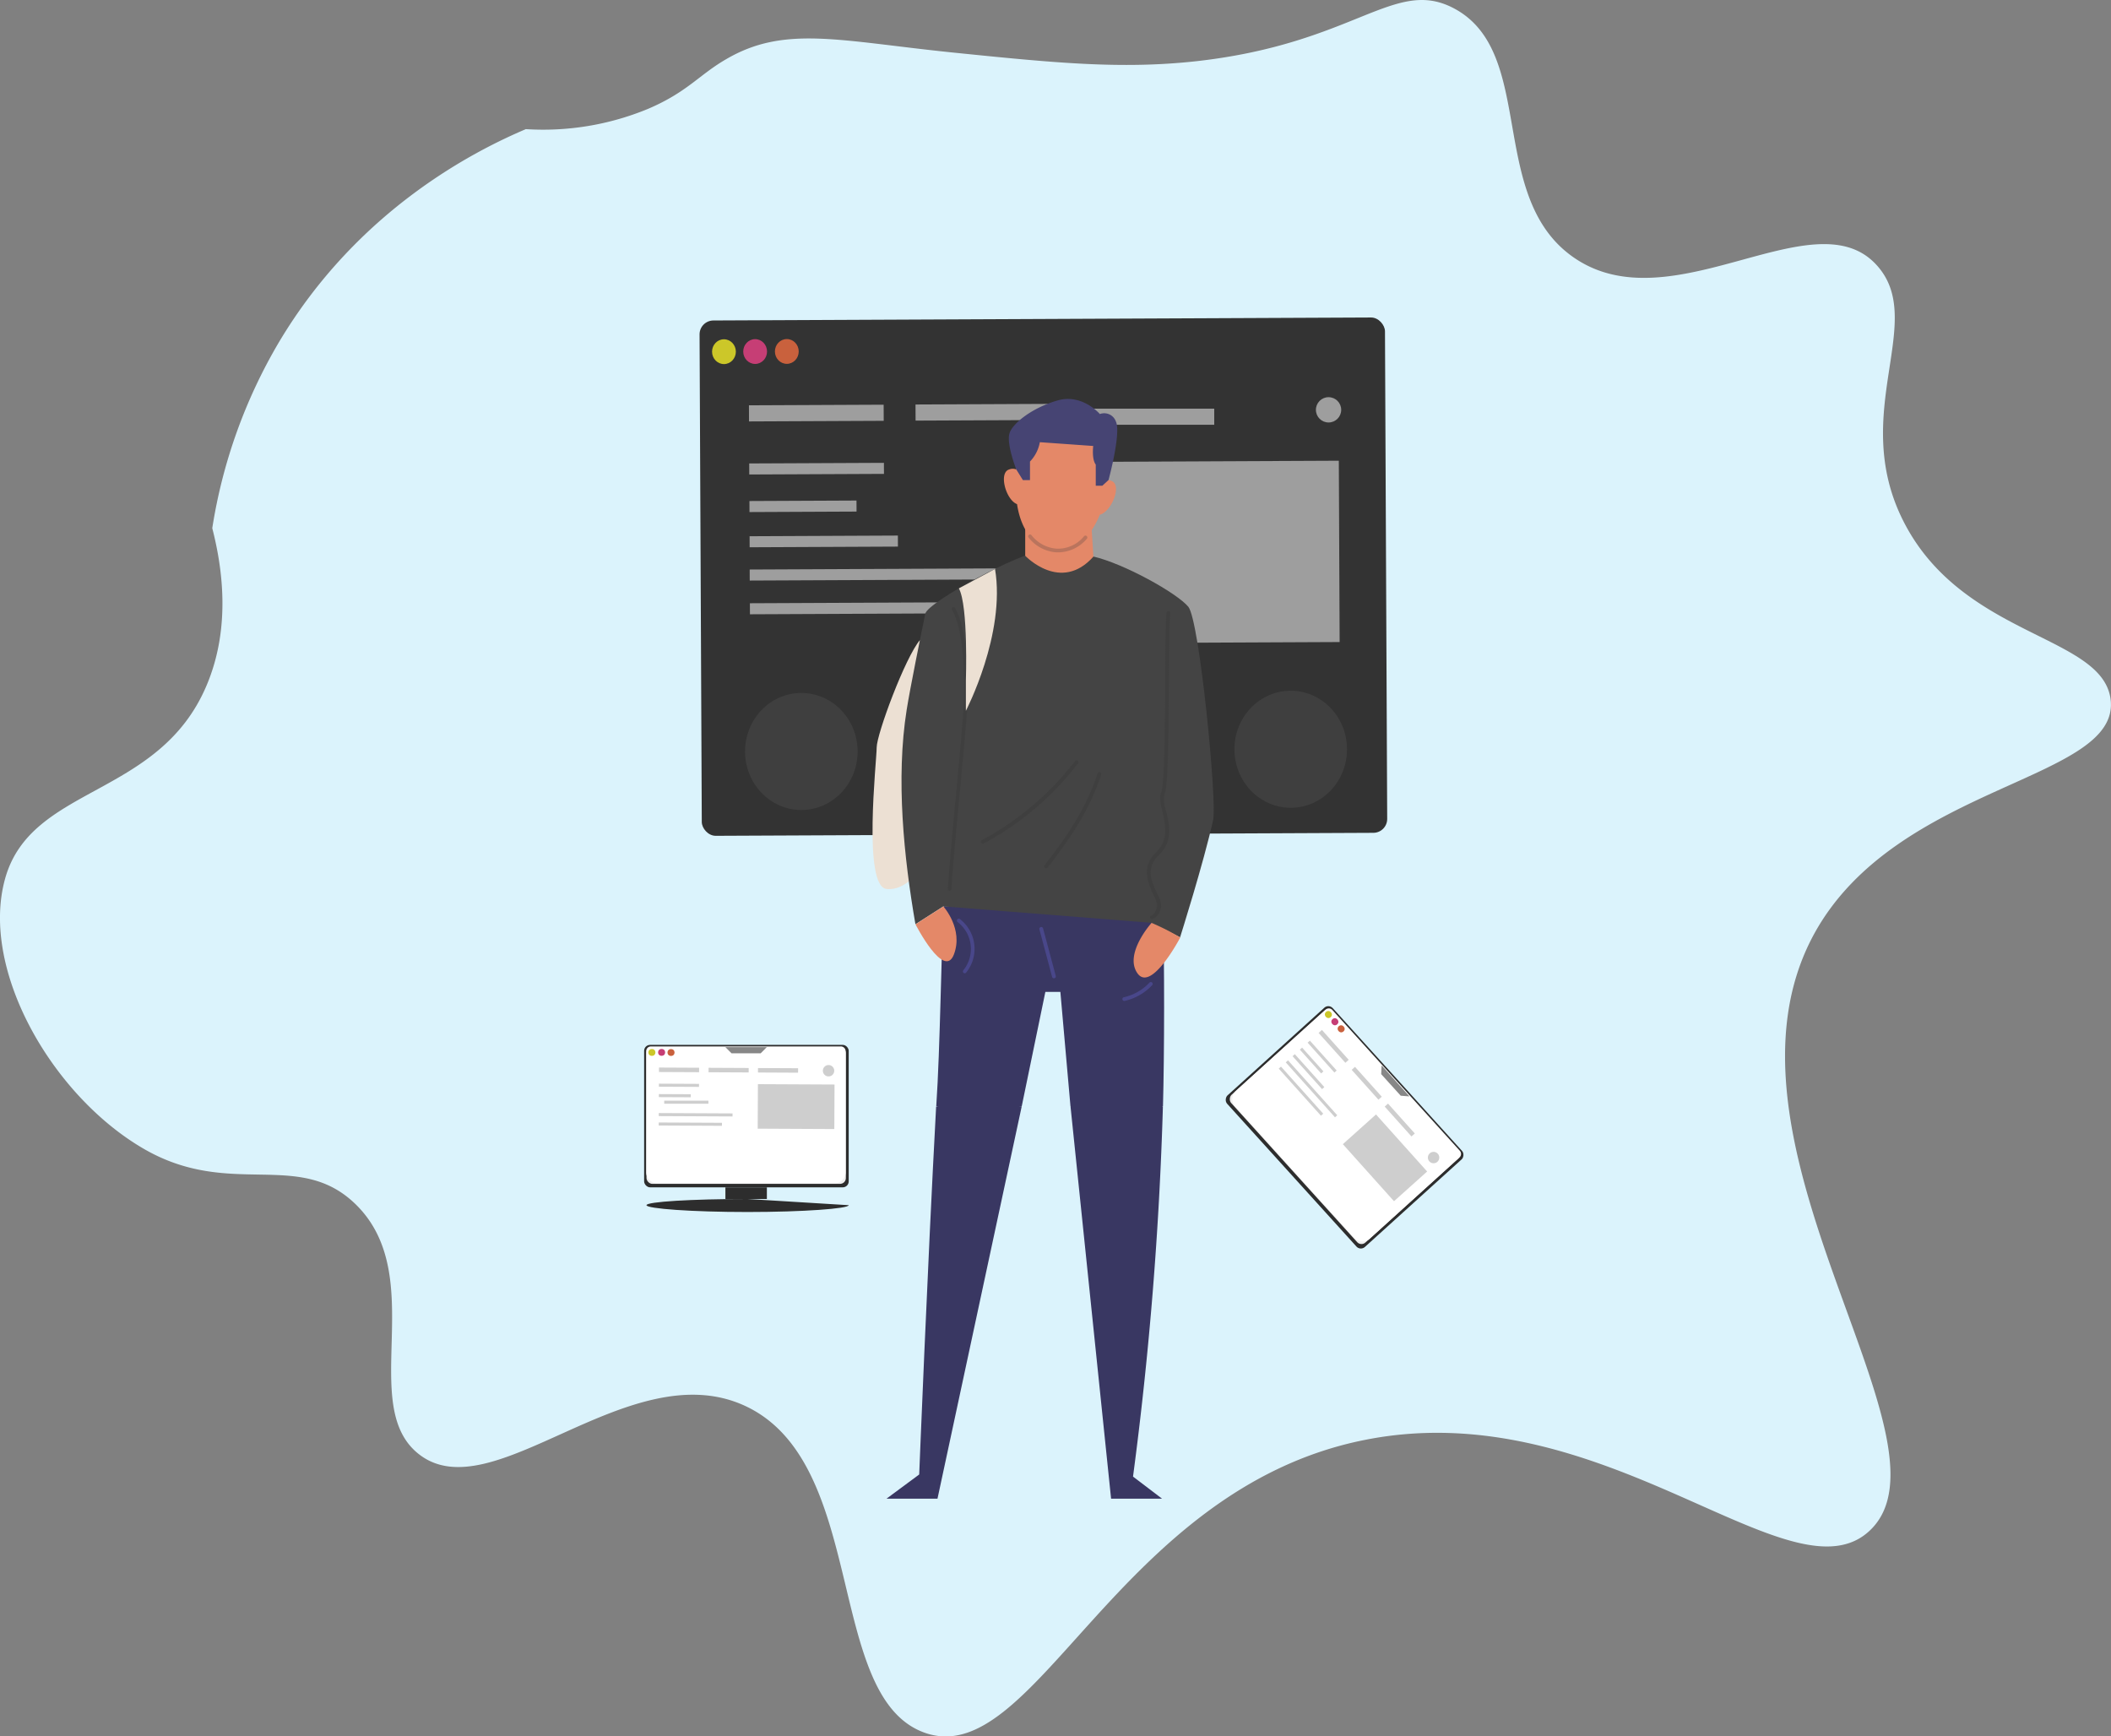 <svg xmlns="http://www.w3.org/2000/svg" viewBox="0 0 340.51 280.1"><rect x="0" y="0" width="340.51" height="280.1" fill="#808080" stroke="none"/><defs><style>.cls-1{fill:#dbf3fc;}.cls-2{fill:#3f3f3f;}.cls-3{fill:#2d2d2d;}.cls-4{fill:#efefef;}.cls-5{fill:#333;}.cls-6{fill:#ccc729;}.cls-7{fill:#c63e75;}.cls-8{fill:#c9613d;}.cls-9{fill:#9e9e9e;}.cls-10{fill:#fff;}.cls-11{fill:#cecece;}.cls-12{fill:#878787;}.cls-13{fill:#393762;}.cls-14{fill:#49478a;}.cls-15{fill:#ece0d3;}.cls-16{fill:#444;}.cls-17{fill:#e48868;}.cls-18{fill:#ba745d;}.cls-19{fill:#464473;}</style></defs><title>Asset 5</title><g id="Layer_2" data-name="Layer 2"><g id="Layer_1-2" data-name="Layer 1"><path class="cls-1" d="M34.24,85.2A84.72,84.72,0,0,1,45,55.19C57.79,33.72,76.74,24.27,84.82,20.83a44.21,44.21,0,0,0,19.71-3.27c6.37-2.72,8.19-5.46,12.58-8,9.4-5.51,18.09-3,36.36-1.11,16.41,1.67,27.27,2.77,39.53,1.42C218.62,7,224.91-3.72,234.51,1.34,248,8.47,239.7,31.94,254,41.64c15.67,10.62,38.25-9.62,48.44.84,8.83,9.07-4.47,24,4.68,41.78,9.58,18.62,32.08,18.16,33.33,28.6C342,126,306,126.34,292.66,150.59c-18.42,33.59,24,81.87,9,96.25C289,259,258.89,224.52,220.12,232.28c-40.12,8-53.33,54-71.23,47.13-15.82-6.07-8.9-43.46-28.72-52.63-18.68-8.63-40.69,17.17-52.62,7.78-10-7.85,1.81-28.72-10.25-40.36-9.18-8.86-20.13-.77-34.12-8.89C8.42,176.75-3.26,156.44.82,141.75c4.2-15.14,24.79-13,32.49-31.15C37.3,101.21,35.85,91.48,34.24,85.2Z"/><path class="cls-2" d="M256.07,97.1"/><rect class="cls-3" x="200.39" y="170.36" width="33" height="22.98" rx="0.96" ry="0.96" transform="translate(206.11 -100.98) rotate(47.84)"/><rect class="cls-4" x="200.85" y="170.72" width="32.16" height="22.06" rx="0.94" ry="0.94" transform="translate(206.05 -101.05) rotate(47.84)"/><rect class="cls-5" x="113.03" y="51.44" width="110.56" height="83.13" rx="2.24" ry="2.24" transform="translate(-0.43 0.78) rotate(-0.26)"/><ellipse class="cls-6" cx="116.78" cy="56.72" rx="1.92" ry="2" transform="translate(-0.26 0.54) rotate(-0.26)"/><ellipse class="cls-7" cx="121.81" cy="56.7" rx="1.92" ry="2" transform="translate(-0.26 0.56) rotate(-0.26)"/><ellipse class="cls-8" cx="126.92" cy="56.68" rx="1.92" ry="2" transform="translate(-0.26 0.59) rotate(-0.26)"/><rect class="cls-9" x="120.82" y="65.32" width="21.73" height="2.6" transform="translate(-0.31 0.61) rotate(-0.26)"/><rect class="cls-9" x="120.86" y="74.7" width="21.73" height="1.78" transform="translate(-0.35 0.61) rotate(-0.26)"/><rect class="cls-9" x="120.89" y="80.77" width="17.27" height="1.78" transform="translate(-0.37 0.6) rotate(-0.26)"/><rect class="cls-9" x="120.92" y="86.44" width="23.92" height="1.78" transform="translate(-0.4 0.61) rotate(-0.26)"/><rect class="cls-9" x="120.94" y="91.77" width="39.93" height="1.78" transform="translate(-0.43 0.65) rotate(-0.26)"/><rect class="cls-9" x="120.97" y="97.22" width="34.24" height="1.78" transform="translate(-0.45 0.64) rotate(-0.26)"/><rect class="cls-9" x="147.68" y="65.19" width="21.73" height="2.6" transform="translate(-0.3 0.73) rotate(-0.26)"/><rect class="cls-9" x="174.43" y="65.07" width="21.73" height="2.6" transform="matrix(1, 0, 0, 1, -0.3, 0.85)"/><rect class="cls-9" x="174.54" y="74.4" width="41.49" height="29.25" transform="translate(-0.41 0.9) rotate(-0.26)"/><ellipse class="cls-2" cx="129.27" cy="121.21" rx="9.08" ry="9.44" transform="translate(-0.56 0.6) rotate(-0.26)"/><ellipse class="cls-2" cx="208.2" cy="120.85" rx="9.08" ry="9.44" transform="translate(-0.55 0.96) rotate(-0.26)"/><ellipse class="cls-2" cx="169.66" cy="121.03" rx="9.08" ry="9.44" transform="translate(-0.56 0.78) rotate(-0.26)"/><path class="cls-10" d="M201.7,170.64h30.63a.77.77,0,0,1,.77.77v19.53a1.77,1.77,0,0,1-1.77,1.77H202.7a1.77,1.77,0,0,1-1.77-1.77V171.41a.77.77,0,0,1,.77-.77Z" transform="translate(206.02 -101.13) rotate(47.84)"/><ellipse class="cls-6" cx="214.27" cy="163.65" rx="0.55" ry="0.57" transform="translate(-54.51 184.85) rotate(-41.88)"/><ellipse class="cls-7" cx="215.32" cy="164.81" rx="0.55" ry="0.57" transform="translate(-55.02 185.85) rotate(-41.88)"/><ellipse class="cls-8" cx="216.33" cy="165.95" rx="0.55" ry="0.57" transform="translate(-55.52 186.82) rotate(-41.88)"/><rect class="cls-11" x="211.89" y="168.43" width="6.47" height="0.72" transform="translate(197.18 -104.06) rotate(48.12)"/><rect class="cls-11" x="210.03" y="170.2" width="6.47" height="0.49" transform="translate(197.8 -102.13) rotate(48.12)"/><rect class="cls-11" x="209" y="170.83" width="5.15" height="0.49" transform="translate(197.7 -100.66) rotate(48.12)"/><rect class="cls-11" x="207.5" y="172.62" width="7.13" height="0.49" transform="translate(198.86 -99.68) rotate(48.12)"/><rect class="cls-11" x="205.6" y="175.39" width="11.9" height="0.49" transform="translate(201.09 -99.12) rotate(48.12)"/><rect class="cls-11" x="204.75" y="175.77" width="10.2" height="0.49" transform="translate(200.81 -97.73) rotate(48.12)"/><rect class="cls-11" x="217.23" y="174.39" width="6.47" height="0.72" transform="translate(203.39 -106.06) rotate(48.12)"/><rect class="cls-11" x="222.55" y="180.32" width="6.47" height="0.72" transform="translate(209.58 -108.05) rotate(48.12)"/><rect class="cls-11" x="217.23" y="183.18" width="12.36" height="7.18" transform="translate(213.32 -104.25) rotate(48.12)"/><path class="cls-12" d="M225.94,176.75l-3.15-3.48.07-1.41h0l4.49,5h0Z"/><circle class="cls-11" cx="231.23" cy="186.74" r="0.92" transform="translate(-9.84 12.89) rotate(-3.13)"/><rect class="cls-3" x="103.9" y="168.55" width="33" height="22.98" rx="0.96" ry="0.96"/><rect class="cls-4" x="104.28" y="168.91" width="32.16" height="22.06" rx="0.94" ry="0.94"/><rect class="cls-3" x="117.01" y="191.53" width="6.69" height="1.88"/><path class="cls-3" d="M136.9,194.41c0,.55-7.3,1.1-16.31,1.1s-16.31-.54-16.31-1.1,7.3-1,16.31-1"/><path class="cls-10" d="M105,168.8h30.63a.77.77,0,0,1,.77.77V189.1a1.77,1.77,0,0,1-1.77,1.77H106a1.77,1.77,0,0,1-1.77-1.77V169.57a.77.77,0,0,1,.77-.77Z"/><ellipse class="cls-6" cx="105.15" cy="169.77" rx="0.55" ry="0.57" transform="translate(-65.13 274.09) rotate(-89.72)"/><ellipse class="cls-7" cx="106.72" cy="169.77" rx="0.55" ry="0.57" transform="translate(-63.57 275.65) rotate(-89.72)"/><ellipse class="cls-8" cx="108.24" cy="169.78" rx="0.55" ry="0.57" transform="translate(-62.07 277.19) rotate(-89.72)"/><rect class="cls-11" x="106.3" y="172.22" width="6.47" height="0.72" transform="translate(0.84 -0.53) rotate(0.28)"/><rect class="cls-11" x="106.28" y="174.82" width="6.47" height="0.49" transform="translate(0.86 -0.53) rotate(0.28)"/><rect class="cls-11" x="106.28" y="176.5" width="5.15" height="0.49" transform="translate(0.86 -0.53) rotate(0.28)"/><rect class="cls-11" x="106.27" y="178.08" width="7.13" height="0.49" transform="matrix(1, 0, 0, 1, 0.87, -0.53)"/><rect class="cls-11" x="106.26" y="179.58" width="11.9" height="0.49" transform="translate(0.88 -0.55) rotate(0.28)"/><rect class="cls-11" x="106.25" y="181.09" width="10.2" height="0.49" transform="translate(0.89 -0.54) rotate(0.28)"/><rect class="cls-11" x="114.3" y="172.26" width="6.47" height="0.72" transform="translate(0.84 -0.57) rotate(0.28)"/><rect class="cls-11" x="122.27" y="172.3" width="6.47" height="0.72" transform="translate(0.84 -0.61) rotate(0.28)"/><rect class="cls-11" x="122.24" y="174.91" width="12.36" height="7.18" transform="translate(0.87 -0.62) rotate(0.28)"/><path class="cls-12" d="M122.7,169.91H118l-1-1h6.69Z"/><circle class="cls-11" cx="133.65" cy="172.7" r="0.92" transform="translate(-84.67 167.75) rotate(-50.96)"/><path class="cls-13" d="M164.8,178.5l3.82-18.5,2.42,0,1.63,18.45h14.92c.23-8.19.26-23.7,0-31.33l-35.38-.95c-.36,6.1-.55,22.94-1.19,32.28Z"/><path class="cls-13" d="M151,178.5c-1.41,26.11-2.73,59.35-2.73,59.35l-5.27,3.9h8.22L164.8,178.5l-7.64-1.21Z"/><path class="cls-13" d="M187.58,178.5l-11-6.06-3.9,6.06,6.54,63.25h8.22l-4.68-3.56A582.84,582.84,0,0,0,187.58,178.5Z"/><path class="cls-14" d="M170,157.81a.3.3,0,0,1-.29-.22l-2.05-7.67a.3.3,0,0,1,.59-.16l2.05,7.67a.3.3,0,0,1-.22.37Z"/><path class="cls-15" d="M148.41,103.22c-2.41,2.83-7,15.21-7,17.36S139.13,143,143,143.4s6.66-4.94,6.66-4.94Z"/><path class="cls-16" d="M188.18,105l-2.43,43.86-33.58-2.65-4.51,2.88c-1.86-10.74-3.18-23.49-1.41-34.6.56-3.53,2.28-12,3-15.49.38-1.91,15.83-10.16,18.64-10s4.1-.23,8.45.77c4.91,1.12,13.52,5.9,15.34,8.11s4.66,31.6,4,34.4c-1.51,6.85-5.33,18.92-5.33,18.92l-4.63-2.35"/><path class="cls-2" d="M158.54,136.09a.3.3,0,0,1-.14-.57,47.2,47.2,0,0,0,15-12.74.31.31,0,0,1,.43-.06.3.3,0,0,1,.06.43,47.83,47.83,0,0,1-15.18,12.9A.31.31,0,0,1,158.54,136.09Z"/><path class="cls-2" d="M168.74,140.05a.31.31,0,0,1-.19-.06.3.3,0,0,1-.05-.43c3.91-5,6.7-9.25,8.55-14.8a.3.3,0,0,1,.58.19c-1.87,5.64-4.7,9.91-8.64,15A.3.3,0,0,1,168.74,140.05Z"/><path class="cls-2" d="M153.16,143.7h0a.3.3,0,0,1-.28-.32c.4-5.41.89-10.58,1.36-15.58.35-3.75.72-7.62,1.05-11.64.4-4.84.48-14.05-1.78-17.88A.3.3,0,0,1,154,98c2.35,4,2.28,13.32,1.87,18.24-.34,4-.7,7.89-1.05,11.64-.47,5-1,10.17-1.36,15.57A.3.3,0,0,1,153.16,143.7Z"/><path class="cls-17" d="M165.37,82.57v7.08s5.72,6.06,11,.14l-.46-7.22Z"/><path class="cls-17" d="M179.36,77.61a2,2,0,0,0-.58-.17c.81-5.16.46-11.57-8-11.32-5,.15-6.54,4.77-6.86,9.61a1.48,1.48,0,0,0-1.14,0c-1.74.52-.53,4.91,1.27,5.59.67,4.42,3,7.25,6.35,7.5,3.09.23,5.51-2.17,7-5.79C179.25,82.57,181,78.35,179.36,77.61Z"/><path class="cls-18" d="M170.81,89.1l-.43,0a6.27,6.27,0,0,1-4.47-2.39.3.3,0,0,1,.47-.38,5.68,5.68,0,0,0,4,2.17,5.39,5.39,0,0,0,4.48-2,.3.3,0,1,1,.45.41A6.12,6.12,0,0,1,170.81,89.1Z"/><path class="cls-17" d="M147.67,149.1s4.6,9,6.19,4.88-1.69-7.76-1.69-7.76h0Z"/><path class="cls-19" d="M163.93,75.73,165,77.45h1.14v-3a6,6,0,0,0,1.59-3.12l8.61.61s-.27,2.12.41,3v3.41h1.06l1-.92S180.87,69.87,180,68a2,2,0,0,0-2.59-1.21s-2.84-3.33-6.8-2.2-7.15,3.56-7.75,5.23S163.93,75.73,163.93,75.73Z"/><path class="cls-17" d="M185.75,148.87s-4.5,5-2.27,8.14,6.9-5.78,6.9-5.78A37.44,37.44,0,0,0,185.75,148.87Z"/><path class="cls-2" d="M185.83,148.27a.3.3,0,0,1-.09-.59s.72-.27.91-1.56a4.3,4.3,0,0,0-.58-1.74c-.84-1.8-2.1-4.51.44-6.92,2-1.94,1.47-4.37,1-6.52-.3-1.28-.57-2.38-.19-3.17.53-1.09.59-11.19.64-18.57,0-6,.07-9.66.23-10.38a.3.3,0,1,1,.59.13c-.15.69-.18,5.33-.22,10.25-.07,10-.16,17.7-.7,18.82a4.94,4.94,0,0,0,.23,2.77c.52,2.19,1.17,4.92-1.13,7.1s-1.16,4.39-.31,6.23a4.27,4.27,0,0,1,.64,2.09c-.25,1.69-1.28,2-1.33,2Z"/><path class="cls-14" d="M155.63,157a.3.3,0,0,1-.24-.49,5.46,5.46,0,0,0-.92-7.77.3.3,0,0,1,.37-.48,6.07,6.07,0,0,1,1,8.63A.3.3,0,0,1,155.63,157Z"/><path class="cls-14" d="M181.38,161.46a.3.3,0,0,1-.07-.6,8.09,8.09,0,0,0,4.1-2.35.3.3,0,0,1,.44.41,8.71,8.71,0,0,1-4.41,2.53Z"/><path class="cls-15" d="M154.67,94.91c1.54,2.85,1.13,14.88,1.13,14.88v4.87s6.46-12.39,4.7-22.88Z"/><circle class="cls-9" cx="214.3" cy="66.11" r="2.04"/></g></g></svg>